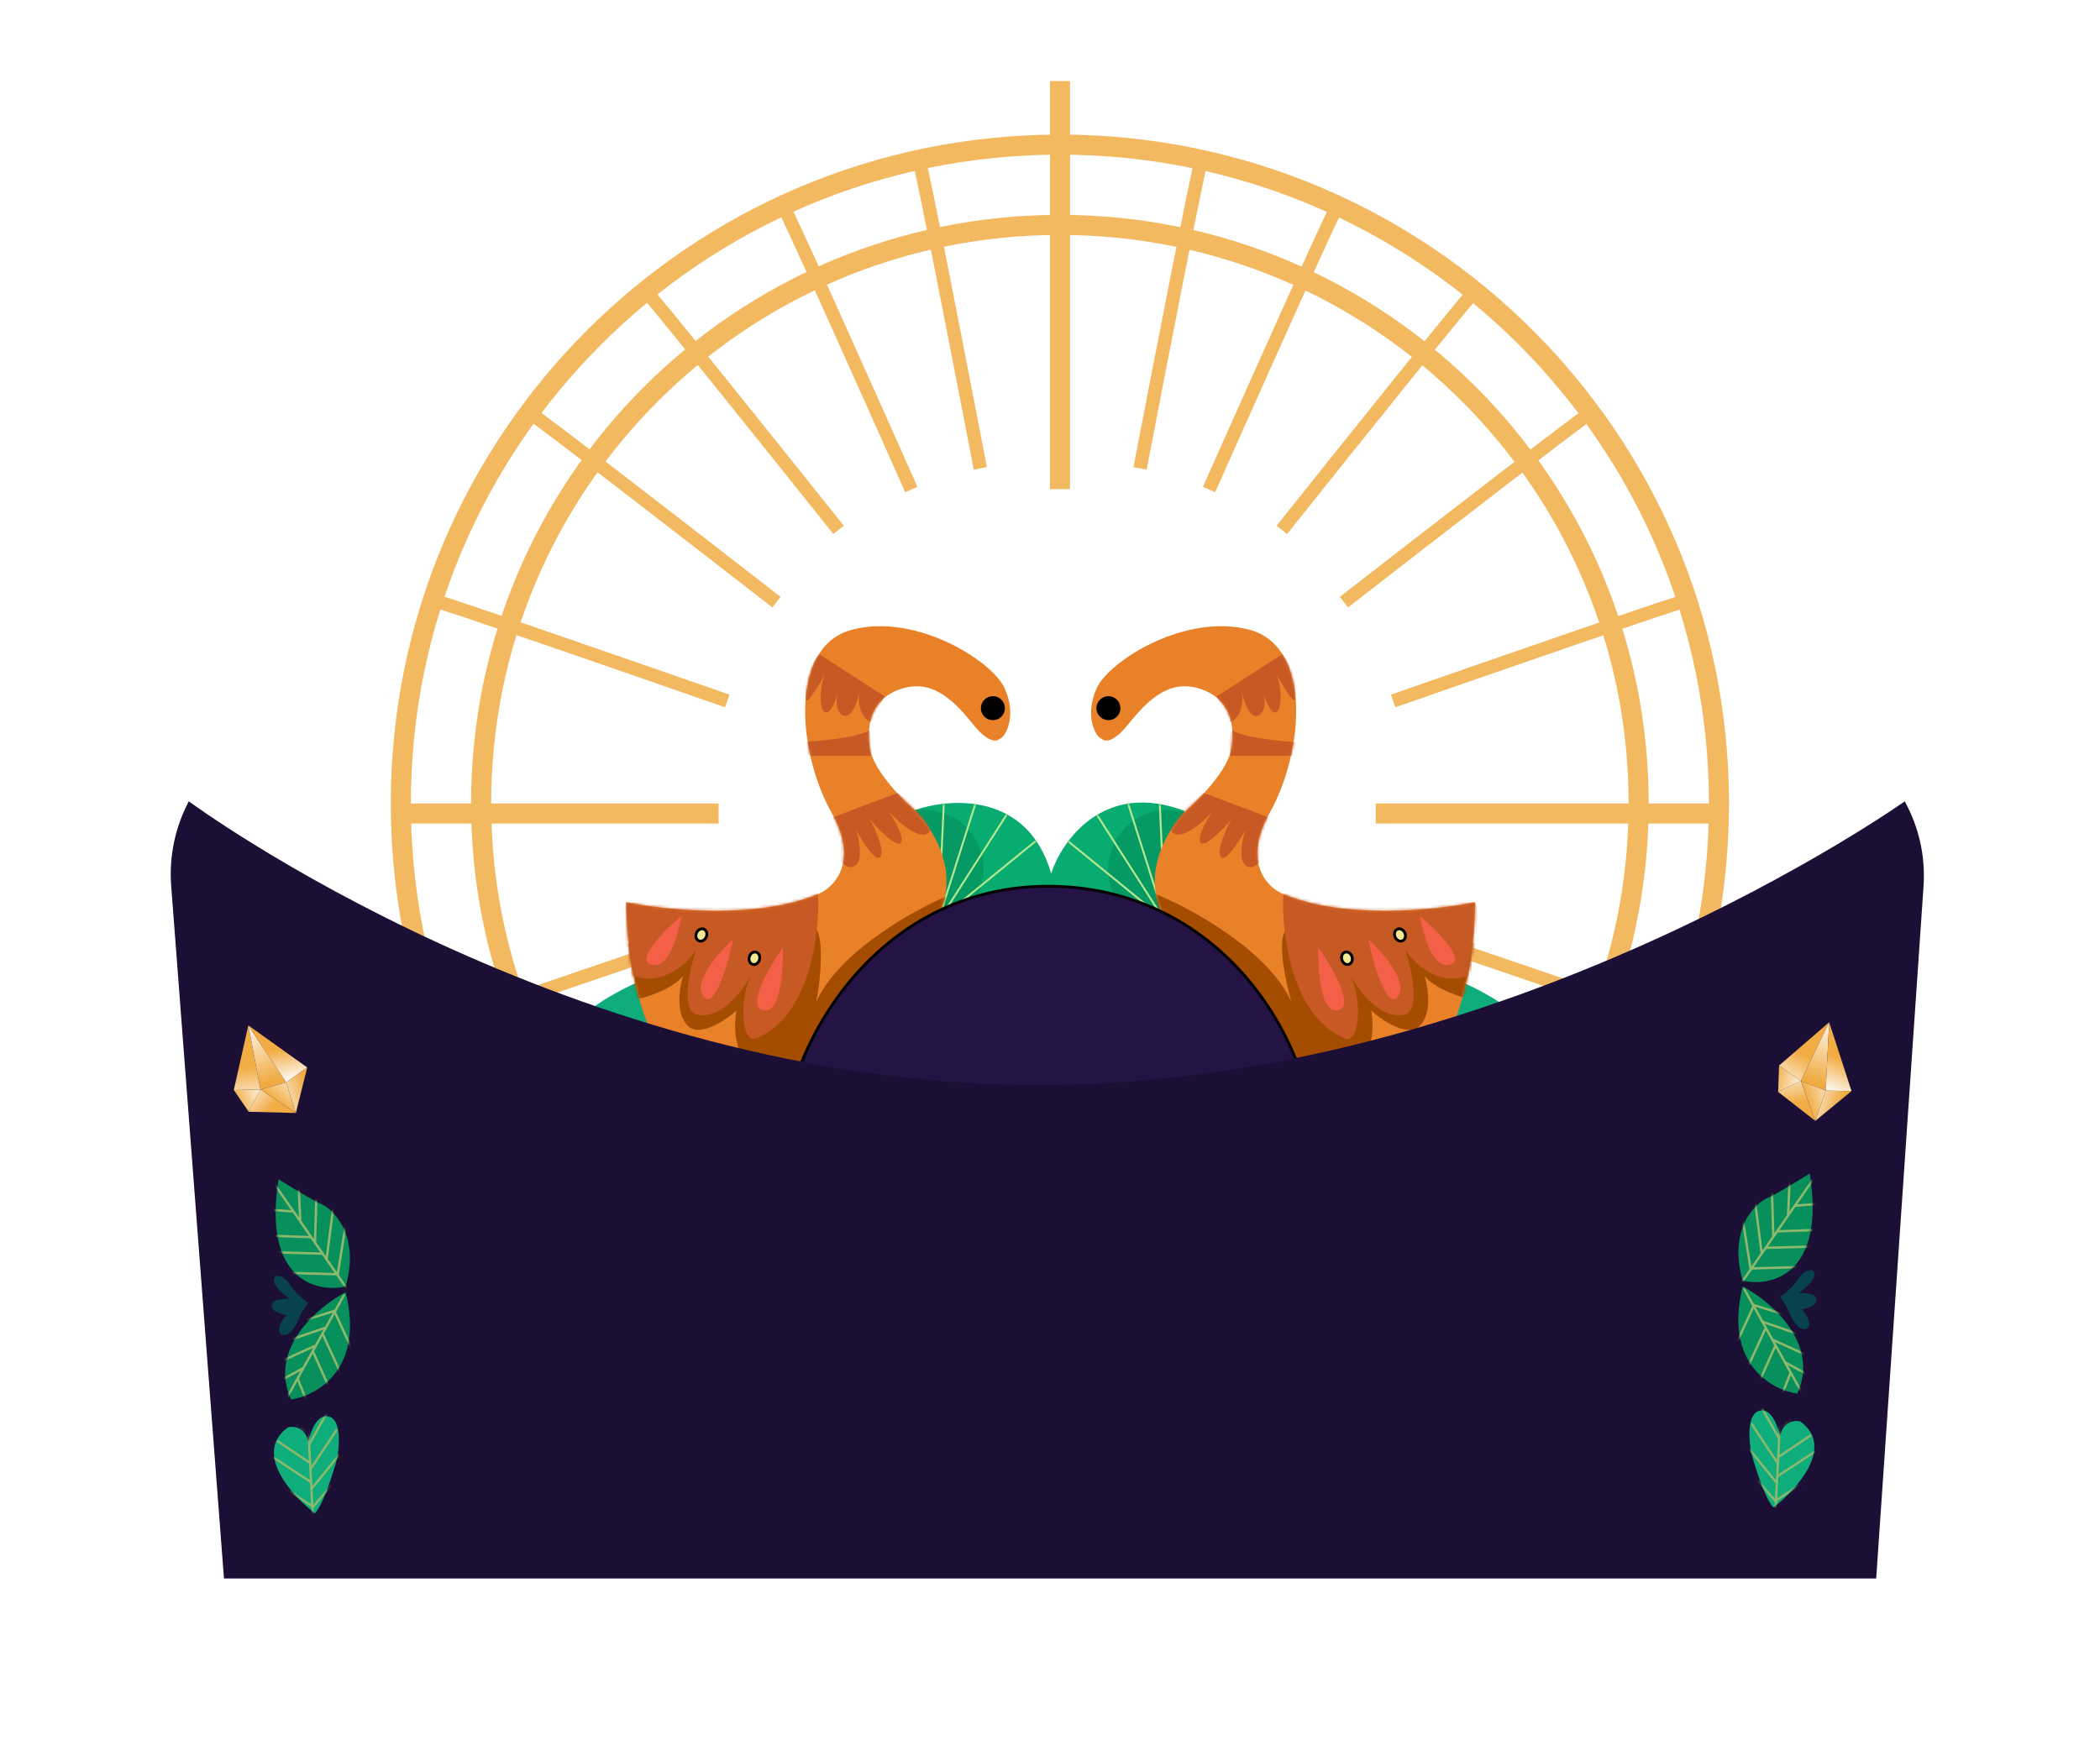 <svg width="751" height="630" viewBox="0 0 751 630" fill="none" xmlns="http://www.w3.org/2000/svg">
<path d="M280.929 364L191.795 430.605C161.4 390.915 143.34 341.281 143.34 287.429C143.34 157.257 248.865 51.732 379.036 51.732C509.208 51.732 614.733 157.257 614.733 287.429C614.733 341.46 596.552 391.246 565.974 431L477.143 364" stroke="#F3B961" stroke-width="7.179"/>
<path d="M215.723 414.607C188.357 379.517 172.053 335.376 172.053 287.428C172.053 173.115 264.722 80.446 379.035 80.446C493.348 80.446 586.017 173.115 586.017 287.428C586.017 335.214 569.824 379.217 542.626 414.25" stroke="#F3B961" stroke-width="7.179"/>
<path d="M257 291L143 291" stroke="#F3B961" stroke-width="7.179"/>
<path d="M615 291H492" stroke="#F3B961" stroke-width="7.179"/>
<path d="M379.062 29V174.964" stroke="#F3B961" stroke-width="7.179"/>
<path d="M158.295 366.991C159.252 366.034 229.283 342.265 264.179 330.5" stroke="#F3B961" stroke-width="4.786"/>
<path d="M599.994 366.991C599.037 366.034 529.006 342.265 494.11 330.5" stroke="#F3B961" stroke-width="4.786"/>
<path d="M154.107 214.533C155.45 214.365 225.318 238.609 260.084 250.751" stroke="#F3B961" stroke-width="4.786"/>
<path d="M604.182 214.533C602.839 214.365 532.971 238.609 498.204 250.751" stroke="#F3B961" stroke-width="4.786"/>
<path d="M188.803 147.25C190.13 147.52 248.606 192.795 277.678 215.399" stroke="#F3B961" stroke-width="4.786"/>
<path d="M569.485 147.25C568.158 147.52 509.682 192.795 480.61 215.399" stroke="#F3B961" stroke-width="4.786"/>
<path d="M229.482 102.462C230.709 103.036 276.935 160.763 299.895 189.554" stroke="#F3B961" stroke-width="4.786"/>
<path d="M528.805 102.462C527.579 103.036 481.352 160.763 458.392 189.554" stroke="#F3B961" stroke-width="4.786"/>
<path d="M279.733 73.07C280.775 73.934 310.95 141.453 325.908 175.104" stroke="#F3B961" stroke-width="4.786"/>
<path d="M478.556 73.07C477.514 73.934 447.339 141.453 432.381 175.104" stroke="#F3B961" stroke-width="4.786"/>
<path d="M328.712 57.714C329.531 58.791 343.636 131.389 350.586 167.553" stroke="#F3B961" stroke-width="4.786"/>
<path d="M429.577 57.714C428.758 58.792 414.653 131.389 407.703 167.553" stroke="#F3B961" stroke-width="4.786"/>
<path d="M435.903 48.167L435.801 48.588L427.728 46.622L427.831 46.201L428.343 46.326C428.791 46.435 429.171 46.443 429.483 46.35C429.706 46.292 429.902 46.147 430.071 45.915C430.199 45.753 430.358 45.285 430.546 44.511L433.02 34.354C433.212 33.565 433.29 33.061 433.255 32.844C433.219 32.626 433.09 32.413 432.867 32.206C432.654 31.994 432.331 31.834 431.898 31.729L431.386 31.604L431.488 31.183L439.561 33.149L439.458 33.57L438.946 33.446C438.498 33.337 438.118 33.328 437.806 33.421C437.583 33.48 437.383 33.624 437.206 33.854C437.078 34.016 436.92 34.484 436.731 35.258L434.258 45.414C434.066 46.204 433.987 46.708 434.023 46.925C434.066 47.145 434.194 47.361 434.408 47.574C434.63 47.781 434.958 47.937 435.391 48.042L435.903 48.167Z" fill="white"/>
<path d="M482.972 61.511L482.792 61.905L475.241 58.438L475.422 58.044L475.901 58.264C476.32 58.457 476.691 58.537 477.015 58.505C477.246 58.491 477.466 58.385 477.676 58.19C477.832 58.055 478.077 57.626 478.409 56.901L482.771 47.402C483.11 46.663 483.282 46.184 483.289 45.963C483.296 45.743 483.209 45.51 483.03 45.264C482.861 45.015 482.574 44.797 482.169 44.611L481.69 44.391L481.871 43.997L489.422 47.464L489.241 47.858L488.761 47.638C488.343 47.445 487.971 47.365 487.647 47.397C487.417 47.411 487.193 47.515 486.976 47.708C486.819 47.842 486.575 48.271 486.242 48.996L481.881 58.495C481.542 59.234 481.369 59.713 481.363 59.934C481.363 60.157 481.448 60.394 481.617 60.644C481.796 60.889 482.089 61.105 482.493 61.291L482.972 61.511ZM491.471 65.413L491.29 65.807L483.739 62.34L483.92 61.946L484.4 62.166C484.819 62.358 485.19 62.439 485.514 62.407C485.744 62.392 485.964 62.287 486.175 62.091C486.331 61.957 486.575 61.527 486.908 60.803L491.269 51.303C491.608 50.565 491.781 50.086 491.788 49.865C491.794 49.645 491.708 49.412 491.528 49.166C491.359 48.916 491.072 48.699 490.668 48.513L490.189 48.293L490.369 47.899L497.92 51.365L497.739 51.759L497.26 51.539C496.841 51.347 496.47 51.267 496.146 51.298C495.915 51.313 495.692 51.417 495.474 51.609C495.318 51.744 495.074 52.173 494.741 52.897L490.38 62.397C490.041 63.136 489.868 63.615 489.861 63.835C489.862 64.059 489.947 64.296 490.116 64.545C490.295 64.791 490.587 65.007 490.992 65.193L491.471 65.413Z" fill="white"/>
<path d="M577.743 138.506L577.387 138.753L572.647 131.929L573.003 131.682L573.304 132.115C573.567 132.494 573.846 132.752 574.141 132.889C574.347 132.993 574.59 133.015 574.87 132.953C575.073 132.917 575.502 132.671 576.157 132.217L584.742 126.253C585.409 125.79 585.802 125.465 585.919 125.278C586.037 125.092 586.081 124.847 586.052 124.544C586.033 124.244 585.897 123.91 585.643 123.545L585.342 123.111L585.698 122.864L590.438 129.688L590.082 129.935L589.781 129.502C589.518 129.124 589.239 128.866 588.944 128.728C588.738 128.624 588.492 128.599 588.207 128.655C588.004 128.691 587.576 128.936 586.921 129.391L578.336 135.354C577.669 135.818 577.276 136.143 577.158 136.329C577.045 136.522 576.998 136.769 577.016 137.07C577.046 137.373 577.188 137.707 577.442 138.073L577.743 138.506ZM600.506 144.183L600.15 144.43C599.743 144.009 599.195 143.761 598.507 143.688C597.999 143.641 596.966 143.764 595.409 144.056L582.316 146.487L582.096 146.169L589.362 134.487C590.239 133.079 590.722 132.206 590.811 131.869C590.904 131.537 590.804 131.098 590.509 130.551L590.866 130.304L595.211 136.56L594.855 136.807L594.708 136.596C594.316 136.031 593.978 135.695 593.694 135.588C593.495 135.507 593.303 135.531 593.117 135.661C593.001 135.741 592.881 135.862 592.756 136.025C592.638 136.183 592.338 136.649 591.856 137.421L587.292 144.715L594.868 143.276C595.781 143.098 596.381 142.962 596.668 142.868C596.954 142.774 597.181 142.669 597.347 142.553C597.54 142.419 597.674 142.25 597.751 142.044C597.827 141.839 597.834 141.61 597.773 141.358C597.691 141.006 597.491 140.603 597.175 140.147L597.531 139.9L600.506 144.183Z" fill="white"/>
<path d="M531.812 90.101L531.53 90.43L525.219 85.026L525.501 84.697L525.902 85.04C526.252 85.339 526.587 85.518 526.908 85.577C527.133 85.626 527.374 85.585 527.629 85.454C527.817 85.368 528.169 85.022 528.688 84.417L535.487 76.477C536.015 75.86 536.313 75.446 536.38 75.236C536.447 75.026 536.427 74.778 536.322 74.492C536.228 74.206 536.012 73.918 535.674 73.628L535.273 73.285L535.555 72.956L541.866 78.36L541.584 78.689L541.183 78.346C540.833 78.047 540.498 77.868 540.178 77.809C539.952 77.76 539.709 77.798 539.447 77.924C539.26 78.01 538.907 78.356 538.389 78.962L531.59 86.901C531.061 87.519 530.763 87.932 530.697 88.142C530.636 88.358 530.652 88.609 530.747 88.895C530.852 89.18 531.073 89.468 531.412 89.758L531.812 90.101ZM538.915 96.183L538.633 96.513L532.322 91.108L532.604 90.779L533.005 91.122C533.355 91.422 533.69 91.601 534.011 91.659C534.236 91.708 534.477 91.668 534.733 91.537C534.92 91.45 535.273 91.105 535.791 90.499L542.59 82.559C543.118 81.942 543.416 81.528 543.483 81.318C543.55 81.108 543.531 80.86 543.425 80.575C543.331 80.288 543.115 80 542.777 79.711L542.376 79.368L542.658 79.038L548.969 84.442L548.687 84.772L548.287 84.429C547.936 84.129 547.601 83.95 547.281 83.892C547.055 83.843 546.812 83.881 546.55 84.007C546.363 84.093 546.01 84.439 545.492 85.044L538.693 92.984C538.164 93.601 537.867 94.015 537.8 94.225C537.739 94.44 537.755 94.691 537.85 94.978C537.955 95.263 538.177 95.551 538.515 95.84L538.915 96.183ZM546.019 102.266L545.737 102.595L539.426 97.191L539.708 96.862L540.108 97.205C540.458 97.504 540.794 97.683 541.114 97.742C541.339 97.791 541.58 97.75 541.836 97.619C542.023 97.533 542.376 97.187 542.894 96.582L549.693 88.642C550.222 88.025 550.519 87.611 550.586 87.401C550.653 87.191 550.634 86.943 550.529 86.657C550.434 86.371 550.218 86.083 549.88 85.793L549.479 85.45L549.761 85.121L556.072 90.525L555.79 90.854L555.39 90.511C555.04 90.212 554.704 90.032 554.384 89.974C554.159 89.925 553.915 89.963 553.653 90.089C553.466 90.175 553.113 90.521 552.595 91.127L545.796 99.067C545.267 99.684 544.97 100.097 544.903 100.308C544.842 100.523 544.859 100.774 544.953 101.06C545.058 101.346 545.28 101.633 545.618 101.923L546.019 102.266Z" fill="white"/>
<path d="M159.293 137.846L159.649 138.093C159.396 138.621 159.356 139.221 159.527 139.892C159.661 140.384 160.136 141.309 160.954 142.666L167.803 154.086L167.583 154.404L154.099 151.673C152.473 151.343 151.486 151.196 151.139 151.23C150.796 151.258 150.42 151.506 150.01 151.973L149.654 151.725L153.999 145.469L154.355 145.716L154.208 145.928C153.816 146.493 153.619 146.927 153.617 147.23C153.611 147.445 153.701 147.616 153.887 147.746C154.003 147.826 154.159 147.896 154.355 147.956C154.544 148.012 155.085 148.13 155.976 148.312L164.405 150.042L160.412 143.445C159.927 142.652 159.59 142.137 159.401 141.902C159.213 141.666 159.035 141.49 158.868 141.375C158.676 141.241 158.47 141.174 158.251 141.174C158.032 141.174 157.815 141.247 157.6 141.393C157.299 141.593 156.991 141.921 156.675 142.376L156.318 142.129L159.293 137.846ZM177.149 139.232L177.505 139.48L172.766 146.304L172.41 146.056L172.711 145.623C172.974 145.245 173.118 144.893 173.144 144.569C173.17 144.339 173.105 144.104 172.949 143.863C172.844 143.685 172.464 143.369 171.81 142.915L163.224 136.952C162.557 136.488 162.115 136.234 161.899 136.189C161.683 136.143 161.439 136.188 161.165 136.321C160.89 136.444 160.625 136.688 160.371 137.054L160.07 137.487L159.714 137.239L164.454 130.415L164.81 130.662L164.509 131.096C164.246 131.474 164.102 131.826 164.076 132.15C164.05 132.38 164.113 132.618 164.264 132.866C164.369 133.043 164.749 133.359 165.403 133.814L173.989 139.777C174.656 140.24 175.098 140.495 175.314 140.54C175.534 140.579 175.782 140.537 176.057 140.414C176.331 140.281 176.594 140.031 176.848 139.665L177.149 139.232ZM182.484 131.551L182.84 131.799L178.1 138.623L177.744 138.376L178.045 137.942C178.308 137.564 178.452 137.212 178.478 136.888C178.504 136.658 178.439 136.423 178.283 136.182C178.178 136.004 177.799 135.688 177.144 135.234L168.558 129.271C167.891 128.807 167.449 128.553 167.234 128.508C167.018 128.463 166.773 128.507 166.5 128.64C166.224 128.763 165.96 129.007 165.706 129.373L165.405 129.806L165.049 129.558L169.788 122.734L170.144 122.982L169.843 123.415C169.58 123.793 169.436 124.145 169.41 124.469C169.384 124.699 169.447 124.937 169.598 125.185C169.703 125.363 170.083 125.679 170.738 126.133L179.323 132.096C179.991 132.559 180.432 132.814 180.648 132.859C180.868 132.898 181.116 132.856 181.392 132.733C181.665 132.6 181.929 132.35 182.183 131.984L182.484 131.551ZM187.818 123.87L188.174 124.118L183.435 130.942L183.079 130.695L183.379 130.262C183.642 129.883 183.787 129.531 183.812 129.207C183.838 128.978 183.773 128.742 183.618 128.501C183.513 128.323 183.133 128.007 182.478 127.553L173.893 121.59C173.225 121.127 172.784 120.872 172.568 120.827C172.352 120.782 172.107 120.826 171.834 120.959C171.559 121.082 171.294 121.326 171.04 121.692L170.739 122.125L170.383 121.878L175.122 115.053L175.479 115.301L175.178 115.734C174.915 116.112 174.771 116.464 174.745 116.789C174.719 117.018 174.781 117.256 174.933 117.504C175.038 117.682 175.417 117.998 176.072 118.452L184.658 124.415C185.325 124.878 185.767 125.133 185.982 125.178C186.203 125.217 186.451 125.175 186.726 125.052C186.999 124.919 187.263 124.669 187.517 124.304L187.818 123.87Z" fill="white"/>
<path d="M221.518 97.608L221.8 97.937L215.488 103.341L215.206 103.011L215.607 102.668C215.957 102.369 216.185 102.065 216.292 101.757C216.376 101.542 216.372 101.298 216.283 101.025C216.226 100.827 215.939 100.425 215.42 99.82L208.622 91.879C208.093 91.262 207.73 90.904 207.533 90.806C207.336 90.708 207.088 90.689 206.789 90.749C206.492 90.797 206.174 90.967 205.836 91.256L205.435 91.599L205.153 91.27L211.465 85.866L211.747 86.196L211.346 86.539C210.996 86.838 210.767 87.142 210.66 87.45C210.577 87.665 210.578 87.911 210.661 88.189C210.718 88.388 211.005 88.79 211.524 89.395L218.322 97.335C218.851 97.952 219.214 98.31 219.411 98.409C219.614 98.502 219.865 98.524 220.162 98.475C220.46 98.415 220.779 98.24 221.117 97.951L221.518 97.608ZM223.868 83.902L231.427 85.992C232.68 86.338 233.498 86.501 233.882 86.481C234.267 86.45 234.635 86.315 234.986 86.076L235.268 86.406L229.384 91.443L229.102 91.114C229.54 90.677 229.782 90.347 229.827 90.123C229.872 89.899 229.828 89.71 229.696 89.556C229.605 89.449 229.503 89.372 229.39 89.325C229.155 89.218 228.662 89.063 227.913 88.861L223.918 87.762L224.003 91.592C224.036 92.747 224.156 93.446 224.364 93.689C224.512 93.861 224.72 93.961 224.99 93.987C225.259 94.013 225.561 93.94 225.896 93.766C226.051 93.695 226.321 93.495 226.707 93.164L226.989 93.494L222.351 97.465L222.069 97.135C222.532 96.606 222.825 96.108 222.95 95.641C223.114 95.027 223.181 93.983 223.151 92.506L223.046 87.537L216.111 85.653C214.971 85.343 214.33 85.177 214.188 85.155C213.86 85.096 213.583 85.091 213.358 85.14C213.132 85.189 212.865 85.31 212.557 85.502L212.275 85.173L218.266 80.043L218.548 80.373L218.245 80.632C217.901 80.927 217.709 81.189 217.669 81.418C217.624 81.642 217.672 81.837 217.815 82.003C217.926 82.134 218.044 82.229 218.166 82.288L219.573 82.688L223.02 83.686L222.959 81.039C222.926 79.679 222.772 78.838 222.498 78.518C222.361 78.358 222.186 78.25 221.974 78.195C221.768 78.135 221.546 78.139 221.308 78.21C221.07 78.28 220.77 78.47 220.408 78.78L220.126 78.451L224.568 74.647L224.85 74.977C224.505 75.282 224.261 75.568 224.119 75.834C223.971 76.094 223.87 76.438 223.814 76.866C223.782 77.141 223.775 77.913 223.793 79.183L223.868 83.902Z" fill="white"/>
<path d="M273.968 54.853L280.665 58.935C281.775 59.612 282.517 59.993 282.892 60.079C283.27 60.155 283.661 60.126 284.064 59.992L284.245 60.386L277.205 63.618L277.025 63.224C277.566 62.924 277.889 62.673 277.993 62.47C278.098 62.267 278.108 62.073 278.023 61.889C277.965 61.761 277.888 61.659 277.792 61.582C277.595 61.415 277.164 61.131 276.499 60.732L272.958 58.579L271.99 62.286C271.705 63.406 271.629 64.111 271.763 64.402C271.857 64.608 272.03 64.76 272.282 64.86C272.534 64.959 272.845 64.971 273.214 64.896C273.383 64.87 273.698 64.751 274.16 64.539L274.341 64.933L268.792 67.481L268.611 67.087C269.201 66.704 269.619 66.306 269.867 65.891C270.193 65.346 270.544 64.36 270.92 62.932L272.181 58.123L266.028 54.411C265.017 53.8 264.446 53.465 264.315 53.405C264.016 53.258 263.751 53.178 263.521 53.163C263.291 53.149 263.001 53.191 262.652 53.292L262.471 52.898L269.638 49.607L269.819 50.001L269.457 50.167C269.045 50.356 268.789 50.556 268.687 50.766C268.583 50.969 268.576 51.169 268.667 51.368C268.739 51.524 268.826 51.648 268.928 51.739L270.171 52.509L273.212 54.414L273.879 51.851C274.22 50.534 274.302 49.684 274.126 49.3C274.038 49.108 273.9 48.957 273.712 48.846C273.53 48.731 273.315 48.675 273.067 48.678C272.819 48.68 272.478 48.78 272.045 48.979L271.864 48.585L277.178 46.145L277.359 46.539C276.944 46.739 276.631 46.947 276.421 47.164C276.208 47.373 276.016 47.676 275.845 48.073C275.739 48.328 275.52 49.069 275.189 50.295L273.968 54.853Z" fill="white"/>
<path d="M634.179 212.847L633.765 212.976C633.503 212.453 633.055 212.052 632.42 211.776C631.949 211.579 630.927 211.387 629.354 211.199L616.134 209.597L616.019 209.228L626.451 200.259C627.71 199.178 628.432 198.49 628.618 198.194C628.806 197.906 628.842 197.457 628.725 196.847L629.139 196.718L631.41 203.988L630.997 204.118L630.92 203.872C630.715 203.215 630.493 202.794 630.254 202.606C630.089 202.47 629.898 202.435 629.682 202.503C629.547 202.545 629.396 202.625 629.229 202.742C629.068 202.858 628.643 203.212 627.952 203.804L621.412 209.396L629.071 210.293C629.996 210.397 630.609 210.447 630.91 210.443C631.212 210.439 631.46 210.406 631.654 210.346C631.877 210.276 632.056 210.154 632.191 209.982C632.325 209.809 632.4 209.593 632.418 209.333C632.444 208.973 632.375 208.528 632.209 207.999L632.623 207.87L634.179 212.847Z" fill="white"/>
<path d="M641.949 294.358L641.516 294.355C641.425 293.777 641.12 293.259 640.599 292.803C640.21 292.472 639.295 291.979 637.854 291.321L625.747 285.776L625.749 285.389L638.414 280.016C639.942 279.369 640.839 278.933 641.106 278.708C641.373 278.491 641.543 278.074 641.617 277.457L642.051 277.46L642.005 285.077L641.571 285.074L641.573 284.816C641.577 284.129 641.494 283.66 641.324 283.409C641.207 283.228 641.036 283.137 640.81 283.136C640.669 283.135 640.501 283.165 640.305 283.227C640.117 283.288 639.604 283.496 638.766 283.85L630.836 287.189L637.86 290.372C638.709 290.752 639.278 290.986 639.567 291.074C639.855 291.162 640.101 291.206 640.304 291.207C640.538 291.209 640.746 291.147 640.926 291.023C641.107 290.9 641.244 290.717 641.34 290.475C641.474 290.14 641.544 289.695 641.547 289.14L641.981 289.143L641.949 294.358ZM626.438 303.312L626.004 303.309L626.054 295L626.488 295.003L626.485 295.53C626.482 295.991 626.562 296.363 626.724 296.645C626.832 296.849 627.019 297.006 627.284 297.117C627.471 297.204 627.963 297.25 628.76 297.255L639.213 297.318C640.025 297.323 640.533 297.283 640.737 297.198C640.94 297.113 641.117 296.939 641.267 296.674C641.425 296.417 641.505 296.066 641.508 295.621L641.511 295.093L641.945 295.096L641.895 303.405L641.461 303.402L641.464 302.875C641.467 302.414 641.387 302.042 641.225 301.76C641.117 301.556 640.93 301.395 640.665 301.276C640.478 301.189 639.986 301.143 639.19 301.138L628.737 301.075C627.924 301.07 627.416 301.11 627.212 301.195C627.009 301.288 626.828 301.462 626.67 301.719C626.52 301.984 626.444 302.339 626.441 302.784L626.438 303.312Z" fill="white"/>
<path d="M116.213 289.786L116.647 289.789C116.737 290.368 117.042 290.885 117.563 291.341C117.952 291.672 118.867 292.166 120.308 292.823L132.416 298.368L132.413 298.755L119.748 304.128C118.221 304.775 117.323 305.211 117.056 305.436C116.789 305.653 116.619 306.07 116.545 306.687L116.111 306.684L116.157 299.067L116.591 299.07L116.589 299.328C116.585 300.015 116.668 300.484 116.839 300.736C116.955 300.916 117.126 301.007 117.353 301.008C117.493 301.009 117.661 300.979 117.857 300.917C118.045 300.856 118.558 300.648 119.396 300.294L127.326 296.955L120.302 293.772C119.453 293.392 118.884 293.158 118.596 293.07C118.307 292.982 118.061 292.938 117.858 292.937C117.624 292.935 117.416 292.997 117.236 293.121C117.055 293.245 116.918 293.427 116.822 293.669C116.688 294.004 116.619 294.449 116.615 295.004L116.182 295.001L116.213 289.786ZM131.724 280.832L132.158 280.835L132.108 289.144L131.674 289.141L131.677 288.614C131.68 288.153 131.6 287.781 131.438 287.499C131.33 287.295 131.143 287.138 130.878 287.027C130.691 286.94 130.199 286.894 129.403 286.889L118.95 286.826C118.137 286.821 117.629 286.861 117.425 286.946C117.222 287.031 117.045 287.205 116.895 287.47C116.737 287.727 116.657 288.078 116.654 288.523L116.651 289.051L116.217 289.048L116.267 280.74L116.701 280.742L116.698 281.269C116.695 281.73 116.775 282.102 116.937 282.384C117.045 282.588 117.232 282.749 117.497 282.868C117.684 282.955 118.176 283.001 118.973 283.006L129.425 283.069C130.238 283.074 130.746 283.034 130.95 282.949C131.153 282.856 131.334 282.682 131.492 282.425C131.642 282.16 131.718 281.805 131.721 281.36L131.724 280.832Z" fill="white"/>
<path d="M129.16 205.778L129.574 205.908C129.491 206.488 129.631 207.072 129.996 207.66C130.271 208.09 131.002 208.83 132.188 209.88L142.144 218.724L142.029 219.093L128.346 220.527C126.696 220.699 125.71 220.854 125.389 220.991C125.07 221.12 124.785 221.469 124.534 222.037L124.12 221.908L126.392 214.637L126.806 214.767L126.729 215.013C126.524 215.669 126.466 216.142 126.556 216.432C126.614 216.638 126.751 216.775 126.967 216.843C127.102 216.885 127.271 216.905 127.476 216.904C127.674 216.9 128.225 216.851 129.13 216.758L137.691 215.884L131.905 210.786C131.204 210.174 130.728 209.784 130.478 209.616C130.227 209.447 130.005 209.333 129.811 209.272C129.588 209.203 129.372 209.2 129.163 209.266C128.954 209.332 128.769 209.466 128.607 209.67C128.38 209.951 128.184 210.356 128.018 210.885L127.605 210.756L129.16 205.778ZM146.611 201.753L147.025 201.882L144.547 209.812L144.134 209.683L144.291 209.18C144.428 208.74 144.461 208.361 144.388 208.044C144.344 207.817 144.212 207.612 143.991 207.429C143.837 207.291 143.38 207.103 142.62 206.865L132.642 203.748C131.867 203.506 131.369 203.395 131.15 203.417C130.93 203.438 130.71 203.554 130.489 203.763C130.263 203.962 130.084 204.275 129.951 204.7L129.794 205.203L129.38 205.074L131.858 197.143L132.271 197.272L132.114 197.776C131.977 198.216 131.944 198.594 132.017 198.912C132.061 199.138 132.192 199.347 132.411 199.538C132.564 199.676 133.021 199.864 133.782 200.102L143.759 203.219C144.535 203.461 145.032 203.571 145.252 203.55C145.474 203.521 145.697 203.407 145.923 203.207C146.144 202.998 146.321 202.681 146.454 202.256L146.611 201.753ZM149.4 192.827L149.814 192.956L147.336 200.886L146.922 200.757L147.08 200.254C147.217 199.814 147.249 199.435 147.177 199.118C147.133 198.891 147 198.686 146.78 198.503C146.626 198.365 146.169 198.177 145.409 197.939L135.431 194.822C134.656 194.58 134.158 194.469 133.939 194.491C133.719 194.512 133.499 194.628 133.278 194.837C133.052 195.036 132.872 195.349 132.74 195.774L132.582 196.277L132.169 196.148L134.646 188.217L135.06 188.346L134.903 188.85C134.765 189.29 134.733 189.668 134.806 189.986C134.85 190.212 134.981 190.421 135.199 190.612C135.353 190.75 135.81 190.938 136.57 191.175L146.548 194.293C147.323 194.535 147.821 194.645 148.04 194.624C148.262 194.595 148.486 194.481 148.712 194.281C148.933 194.072 149.11 193.755 149.243 193.33L149.4 192.827Z" fill="white"/>
<path d="M370.613 10.684L374.996 17.188C375.723 18.266 376.238 18.922 376.543 19.156C376.855 19.383 377.223 19.52 377.645 19.566V20H369.898V19.566C370.516 19.52 370.914 19.426 371.094 19.285C371.273 19.145 371.363 18.973 371.363 18.77C371.363 18.629 371.336 18.504 371.281 18.395C371.172 18.16 370.898 17.723 370.461 17.082L368.141 13.648L365.715 16.613C364.988 17.512 364.625 18.121 364.625 18.441C364.625 18.668 364.719 18.879 364.906 19.074C365.094 19.27 365.371 19.41 365.738 19.496C365.902 19.543 366.238 19.566 366.746 19.566V20H360.641V19.566C361.336 19.465 361.883 19.277 362.281 19.004C362.805 18.645 363.535 17.895 364.473 16.754L367.625 12.91L363.582 6.969C362.918 5.992 362.539 5.449 362.445 5.34C362.234 5.082 362.027 4.898 361.824 4.789C361.621 4.68 361.34 4.598 360.98 4.543V4.109H368.867V4.543H368.469C368.016 4.543 367.699 4.617 367.52 4.766C367.34 4.906 367.25 5.086 367.25 5.305C367.25 5.477 367.277 5.625 367.332 5.75L368.141 6.969L370.109 9.969L371.785 7.918C372.645 6.863 373.074 6.125 373.074 5.703C373.074 5.492 373.012 5.297 372.887 5.117C372.77 4.938 372.598 4.797 372.371 4.695C372.145 4.594 371.793 4.543 371.316 4.543V4.109H377.164V4.543C376.703 4.551 376.332 4.609 376.051 4.719C375.77 4.82 375.469 5.016 375.148 5.305C374.945 5.492 374.438 6.074 373.625 7.051L370.613 10.684ZM386.609 19.566V20H378.301V19.566H378.828C379.289 19.566 379.66 19.484 379.941 19.32C380.145 19.211 380.301 19.023 380.41 18.758C380.496 18.57 380.539 18.078 380.539 17.281V6.828C380.539 6.016 380.496 5.508 380.41 5.305C380.324 5.102 380.148 4.926 379.883 4.777C379.625 4.621 379.273 4.543 378.828 4.543H378.301V4.109H386.609V4.543H386.082C385.621 4.543 385.25 4.625 384.969 4.789C384.766 4.898 384.605 5.086 384.488 5.352C384.402 5.539 384.359 6.031 384.359 6.828V17.281C384.359 18.094 384.402 18.602 384.488 18.805C384.582 19.008 384.758 19.188 385.016 19.344C385.281 19.492 385.637 19.566 386.082 19.566H386.609ZM395.961 19.566V20H387.652V19.566H388.18C388.641 19.566 389.012 19.484 389.293 19.32C389.496 19.211 389.652 19.023 389.762 18.758C389.848 18.57 389.891 18.078 389.891 17.281V6.828C389.891 6.016 389.848 5.508 389.762 5.305C389.676 5.102 389.5 4.926 389.234 4.777C388.977 4.621 388.625 4.543 388.18 4.543H387.652V4.109H395.961V4.543H395.434C394.973 4.543 394.602 4.625 394.32 4.789C394.117 4.898 393.957 5.086 393.84 5.352C393.754 5.539 393.711 6.031 393.711 6.828V17.281C393.711 18.094 393.754 18.602 393.84 18.805C393.934 19.008 394.109 19.188 394.367 19.344C394.633 19.492 394.988 19.566 395.434 19.566H395.961Z" fill="white"/>
<path d="M320.525 41.335L326.323 46.617C327.284 47.492 327.94 48.008 328.292 48.164C328.649 48.31 329.038 48.356 329.459 48.301L329.562 48.723L322.036 50.556L321.933 50.135C322.522 49.943 322.886 49.758 323.028 49.579C323.169 49.399 323.216 49.211 323.168 49.014C323.134 48.877 323.078 48.762 322.999 48.669C322.837 48.467 322.468 48.107 321.892 47.588L318.825 44.801L317.169 48.256C316.676 49.3 316.467 49.979 316.543 50.29C316.597 50.51 316.738 50.693 316.966 50.838C317.195 50.983 317.497 51.054 317.874 51.051C318.045 51.058 318.377 51.001 318.87 50.881L318.973 51.302L313.041 52.747L312.938 52.326C313.59 52.063 314.077 51.751 314.399 51.391C314.823 50.918 315.355 50.016 315.996 48.686L318.149 44.206L312.815 39.39C311.938 38.598 311.442 38.16 311.325 38.076C311.059 37.876 310.814 37.746 310.591 37.688C310.368 37.63 310.075 37.617 309.713 37.649L309.61 37.227L317.273 35.361L317.375 35.782L316.988 35.877C316.548 35.984 316.258 36.131 316.119 36.318C315.977 36.497 315.933 36.693 315.984 36.905C316.025 37.072 316.087 37.21 316.17 37.318L317.244 38.311L319.866 40.76L321.009 38.371C321.595 37.143 321.837 36.324 321.738 35.914C321.688 35.709 321.581 35.534 321.417 35.389C321.26 35.242 321.06 35.146 320.816 35.101C320.572 35.056 320.218 35.09 319.755 35.203L319.652 34.781L325.334 33.397L325.437 33.819C324.991 33.935 324.644 34.08 324.397 34.253C324.147 34.418 323.901 34.679 323.659 35.036C323.506 35.266 323.15 35.952 322.592 37.093L320.525 41.335ZM338.169 46.18L338.272 46.601L330.199 48.568L330.097 48.146L330.609 48.021C331.057 47.912 331.398 47.745 331.632 47.519C331.804 47.364 331.911 47.145 331.955 46.861C331.994 46.659 331.919 46.17 331.73 45.396L329.257 35.24C329.064 34.451 328.902 33.967 328.771 33.79C328.639 33.613 328.427 33.484 328.134 33.403C327.846 33.312 327.486 33.319 327.053 33.425L326.541 33.55L326.438 33.128L334.511 31.162L334.614 31.583L334.101 31.708C333.653 31.817 333.312 31.985 333.078 32.211C332.906 32.365 332.795 32.585 332.744 32.871C332.705 33.073 332.78 33.562 332.968 34.336L335.442 44.492C335.635 45.282 335.796 45.765 335.928 45.942C336.067 46.117 336.281 46.25 336.568 46.341C336.861 46.422 337.224 46.41 337.657 46.305L338.169 46.18Z" fill="white"/>
<g filter="url(#filter0_f_47_796)">
<ellipse cx="375.5" cy="379" rx="175.5" ry="51" fill="#0FAD7B"/>
</g>
<path d="M376.685 271.903C370.013 272.812 361.773 266.974 358.488 263.942L360.763 257.118C363.189 263.183 372.388 269.502 376.685 271.903Z" fill="white"/>
<path d="M374.79 271.903C381.462 272.812 389.701 266.974 392.987 263.942L390.712 257.118C388.286 263.183 379.086 269.502 374.79 271.903Z" fill="white"/>
<path d="M375.925 312.467C367.433 283.049 339.279 285.298 326.263 290.1L334.603 330.284H417.626L423.692 290.1C394.88 279.182 379.842 300.462 375.925 312.467Z" fill="#08AC70"/>
<circle cx="330.465" cy="311.003" r="21.317" fill="#059A64"/>
<circle cx="417.615" cy="311.003" r="21.317" fill="#059A64"/>
<mask id="mask0_47_796" style="mask-type:alpha" maskUnits="userSpaceOnUse" x="326" y="287" width="98" height="44">
<path d="M375.926 312.466C367.434 283.048 339.28 285.298 326.264 290.099L334.604 330.284H417.627L423.693 290.099C394.881 279.181 379.844 300.461 375.926 312.466Z" fill="#08AC70"/>
</mask>
<g mask="url(#mask0_47_796)">
<path d="M416.537 328.716L402.964 285.975" stroke="#B5E88E" stroke-width="0.69"/>
<path d="M335.73 328.716L349.302 285.975" stroke="#B5E88E" stroke-width="0.69"/>
<path d="M416.658 329.21L414.61 284.412" stroke="#B5E88E" stroke-width="0.69"/>
<path d="M335.61 329.21L337.658 284.412" stroke="#B5E88E" stroke-width="0.69"/>
<path d="M416.21 328.852L392.038 291.08" stroke="#B5E88E" stroke-width="0.69"/>
<path d="M336.057 328.852L360.229 291.08" stroke="#B5E88E" stroke-width="0.69"/>
<path d="M415.058 327.886L380.144 299.447" stroke="#B5E88E" stroke-width="0.69"/>
<path d="M337.211 327.886L372.125 299.447" stroke="#B5E88E" stroke-width="0.69"/>
</g>
<path d="M297.453 290.857C307.158 308.144 298.464 317.267 292.904 319.668C271.068 329.07 237.808 325.608 223.908 322.701C224.514 385.48 262.07 411.789 280.772 417.097C283.173 407.998 289.113 386.996 293.662 375.775C298.211 364.554 324.116 337.486 336.5 325.355C342.869 309.888 332.583 294.901 326.643 289.341C321.968 285.297 312.313 275.314 311.1 267.732C309.584 258.254 312.238 249.156 323.231 246.123C334.225 243.09 341.807 251.431 348.252 259.392C353.408 265.761 356.466 265.331 357.35 264.32C359.625 263.941 363.795 255.98 359.246 246.123C354.697 236.267 327.402 219.207 304.656 225.273C281.91 231.338 285.322 269.248 297.453 290.857Z" fill="#E88128"/>
<path d="M454.019 290.857C444.314 308.144 453.008 317.267 458.568 319.668C480.404 329.07 513.664 325.608 527.565 322.701C526.958 385.48 489.402 411.789 470.7 417.097C468.299 407.998 462.36 386.996 457.811 375.775C453.261 364.554 427.356 337.486 414.972 325.355C408.604 309.888 418.89 294.901 424.829 289.341C429.505 285.297 439.159 275.314 440.372 267.732C441.888 258.254 439.235 249.156 428.241 246.123C417.247 243.09 409.665 251.431 403.22 259.392C398.065 265.761 395.007 265.331 394.122 264.32C391.847 263.941 387.677 255.98 392.227 246.123C396.776 236.267 424.07 219.207 446.816 225.273C469.562 231.338 466.15 269.248 454.019 290.857Z" fill="#E88128"/>
<mask id="mask1_47_796" style="mask-type:alpha" maskUnits="userSpaceOnUse" x="390" y="224" width="138" height="194">
<path d="M454.02 290.856C444.315 308.143 453.009 317.267 458.569 319.668C480.405 329.07 513.665 325.607 527.566 322.701C526.959 385.48 489.403 411.789 470.701 417.096C468.3 407.998 462.361 386.996 457.812 375.775C453.262 364.553 427.357 337.486 414.974 325.354C408.605 309.887 418.891 294.9 424.83 289.34C429.506 285.296 439.16 275.313 440.373 267.731C441.89 258.254 439.236 249.156 428.242 246.123C417.248 243.09 409.666 251.43 403.221 259.391C398.066 265.76 395.008 265.331 394.123 264.32C391.848 263.94 387.678 255.979 392.228 246.123C396.777 236.266 424.071 219.207 446.817 225.272C469.563 231.338 466.151 269.248 454.02 290.856Z" fill="#E88128"/>
</mask>
<g mask="url(#mask1_47_796)">
<path d="M461.817 358.339C453.29 339.781 425.87 324.9 413.226 319.78V330.125L468.401 425.427L486.583 414.141C486.834 406.367 482.09 390.211 479.687 383.105C491.223 381.851 491.599 368.162 490.345 361.474C494.421 365.132 503.637 371.318 507.901 366.804C512.164 362.289 510.722 353.219 509.468 349.248C514.735 355.016 525.665 357.713 530.472 358.339L536.742 338.589C514.066 335.664 462.382 328.934 459.623 332.947C456.864 336.959 459.623 350.502 461.817 358.339Z" fill="#A44C00"/>
</g>
<mask id="mask2_47_796" style="mask-type:alpha" maskUnits="userSpaceOnUse" x="223" y="224" width="139" height="194">
<path d="M297.453 290.857C307.158 308.144 298.464 317.268 292.904 319.669C271.068 329.07 237.808 325.608 223.907 322.701C224.514 385.48 262.07 411.79 280.772 417.097C283.173 407.999 289.112 386.997 293.661 375.775C298.211 364.554 324.116 337.486 336.5 325.355C342.868 309.888 332.582 294.901 326.643 289.341C321.967 285.297 312.313 275.314 311.1 267.732C309.584 258.255 312.237 249.156 323.231 246.123C334.225 243.091 341.807 251.431 348.252 259.392C353.407 265.761 356.465 265.331 357.35 264.32C359.625 263.941 363.795 255.98 359.245 246.123C354.696 236.267 327.402 219.207 304.656 225.273C281.91 231.339 285.322 269.248 297.453 290.857Z" fill="#E88128"/>
</mask>
<g mask="url(#mask2_47_796)">
<path d="M291.904 358.34C300.431 339.781 327.851 324.901 340.495 319.781V330.126L285.321 425.428L267.138 414.142C266.887 406.367 271.631 390.212 274.035 383.106C262.498 381.852 262.122 368.163 263.376 361.475C259.301 365.132 250.084 371.319 245.821 366.804C241.557 362.29 242.999 353.22 244.253 349.249C238.986 355.017 228.056 357.713 223.249 358.34L216.979 338.59C239.655 335.664 289.145 328.308 291.904 332.32C294.663 336.333 293.471 350.816 291.904 358.34Z" fill="#A44C00"/>
</g>
<path d="M374.796 317.016C313.708 317.016 279.181 374.2 279.181 416.095L311.052 435.059L375.175 442.413L435.883 435.059L470.411 416.095V413.386C470.411 371.491 435.883 317.016 374.796 317.016Z" fill="#241344"/>
<path d="M374.796 317.016C313.708 317.016 279.181 374.2 279.181 416.095L311.052 435.059L375.175 442.413L435.883 435.059L470.411 416.095V413.386C470.411 371.491 435.883 317.016 374.796 317.016Z" stroke="black"/>
<circle cx="355.076" cy="253.327" r="3.791" fill="black"/>
<circle cx="355.076" cy="253.327" r="3.791" stroke="black"/>
<circle cx="3.791" cy="3.791" r="3.791" transform="matrix(-1 0 0 1 400.189 249.536)" fill="black"/>
<circle cx="3.791" cy="3.791" r="3.791" transform="matrix(-1 0 0 1 400.189 249.536)" stroke="black"/>
<mask id="mask3_47_796" style="mask-type:alpha" maskUnits="userSpaceOnUse" x="223" y="224" width="139" height="194">
<path d="M297.453 290.857C307.158 308.144 298.464 317.268 292.904 319.669C271.068 329.07 237.808 325.608 223.907 322.701C224.514 385.48 262.07 411.79 280.772 417.097C283.173 407.999 289.112 386.997 293.661 375.775C298.211 364.554 324.116 337.486 336.5 325.355C342.868 309.888 332.582 294.901 326.643 289.341C321.967 285.297 312.313 275.314 311.1 267.732C309.584 258.255 312.237 249.156 323.231 246.123C334.225 243.091 341.807 251.431 348.252 259.392C353.407 265.761 356.465 265.331 357.35 264.32C359.625 263.941 363.795 255.98 359.245 246.123C354.696 236.267 327.402 219.207 304.656 225.273C281.91 231.339 285.322 269.248 297.453 290.857Z" fill="#E88128"/>
</mask>
<g mask="url(#mask3_47_796)">
<path d="M320.956 283.655L297.831 292.374L300.106 307.159C301.117 308.802 303.745 311.556 306.171 309.433C308.597 307.311 307.182 300.209 306.171 296.923C308.446 301.093 313.374 308.827 314.89 306.401C316.407 303.974 312.995 296.544 311.1 293.132C314.132 296.671 320.577 303.292 322.093 301.472C323.61 299.653 319.945 293.385 317.923 290.479C327.931 300.79 331.95 299.071 332.708 296.923L330.054 289.72L320.956 283.655Z" fill="#C75924"/>
<path d="M310.72 261.288C307.081 263.714 294.838 264.911 288.899 265.29L286.079 268.491L289.87 270.386H311.478L312.236 264.7L310.72 261.288Z" fill="#C75924"/>
<path d="M316.408 249.157L292.904 233.993C287.445 240.665 287.597 247.893 288.355 250.673C289.568 250.673 293.409 244.102 295.179 240.817C292.904 245.745 292.904 254.085 295.179 254.843C296.998 255.45 298.97 250.294 299.728 247.64C298.211 253.403 300.36 255.602 301.623 255.981C305.414 257.118 307.251 248.138 307.31 247.64C306.4 254.616 309.711 257.623 311.48 258.255L316.408 249.157Z" fill="#C75924"/>
<path d="M292.522 319.291C278.875 323.234 241.091 323.208 223.905 322.703C221.757 330.537 217.462 345.07 224.663 348.481C236.796 353.789 246.272 344.185 248.926 339.762C246.651 346.712 243.467 361.068 248.926 362.887C257.721 365.01 265.48 354.673 268.26 349.24C264.09 359.854 265.606 372.744 270.155 371.606C289.868 363.721 293.28 333.444 292.522 319.291Z" fill="#C75924"/>
</g>
<path d="M262.195 335.969C257.014 340.645 247.638 351.285 251.581 356.441C255.523 361.597 260.3 344.941 262.195 335.969Z" fill="#F35F47"/>
<mask id="mask4_47_796" style="mask-type:alpha" maskUnits="userSpaceOnUse" x="390" y="224" width="138" height="194">
<path d="M454.02 290.856C444.315 308.143 453.009 317.267 458.569 319.668C480.405 329.07 513.665 325.607 527.566 322.701C526.959 385.48 489.403 411.789 470.701 417.096C468.3 407.998 462.361 386.996 457.812 375.775C453.262 364.553 427.357 337.486 414.974 325.354C408.605 309.887 418.891 294.9 424.83 289.34C429.506 285.296 439.16 275.313 440.373 267.731C441.89 258.254 439.236 249.156 428.242 246.123C417.248 243.09 409.666 251.43 403.221 259.391C398.066 265.76 395.008 265.331 394.123 264.32C391.848 263.94 387.678 255.979 392.228 246.123C396.777 236.266 424.071 219.207 446.817 225.272C469.563 231.338 466.151 269.248 454.02 290.856Z" fill="#E88128"/>
</mask>
<g mask="url(#mask4_47_796)">
<path d="M458.95 319.29C472.597 323.233 510.381 323.208 527.567 322.702C529.715 330.537 534.01 345.069 526.808 348.481C514.676 353.788 505.2 344.185 502.546 339.762C504.821 346.712 508.005 361.067 502.546 362.887C493.751 365.01 485.992 354.673 483.212 349.239C487.382 359.854 485.866 372.743 481.317 371.606C461.603 363.721 458.192 333.443 458.95 319.29Z" fill="#C75924"/>
<path d="M440.751 261.287C444.39 263.713 457.179 265.078 463.118 265.457L465.392 268.49L461.601 270.386H439.993L439.235 264.699L440.751 261.287Z" fill="#C75924"/>
<path d="M435.065 249.156L458.569 233.992C464.028 240.665 463.876 247.893 463.118 250.673C461.905 250.673 458.064 244.102 456.294 240.816C458.569 245.744 458.569 254.085 456.294 254.843C454.475 255.449 452.503 250.294 451.745 247.64C453.262 253.402 451.113 255.601 449.85 255.98C446.059 257.117 444.222 248.137 444.163 247.64C445.073 254.615 441.762 257.623 439.993 258.255L435.065 249.156Z" fill="#C75924"/>
<path d="M430.516 283.654L453.641 292.374L451.366 307.158C450.355 308.801 447.727 311.556 445.301 309.433C442.874 307.31 444.29 300.208 445.301 296.923C443.026 301.093 438.098 308.826 436.581 306.4C435.065 303.974 438.477 296.544 440.372 293.132C437.34 296.67 430.895 303.292 429.379 301.472C427.862 299.652 431.527 293.384 433.549 290.478C423.54 300.79 419.522 299.071 418.764 296.923L421.417 289.72L430.516 283.654Z" fill="#C75924"/>
</g>
<path d="M489.276 335.969C494.457 340.645 503.833 351.285 499.891 356.441C495.948 361.597 491.171 344.941 489.276 335.969Z" fill="#F35F47"/>
<path d="M280.061 338.777C275.992 344.447 266.651 359.806 272.809 361.369C279.1 362.966 280.116 347.947 280.061 338.777Z" fill="#F35F47"/>
<path d="M471.413 338.777C475.482 344.447 484.822 359.806 478.664 361.369C472.373 362.966 471.358 347.947 471.413 338.777Z" fill="#F35F47"/>
<path d="M243.734 327.607C238.707 331.79 226.807 343.264 232.858 345.038C239.04 346.849 242.383 334.937 243.734 327.607Z" fill="#F35F47"/>
<path d="M507.741 327.607C512.768 331.79 524.668 343.264 518.617 345.038C512.436 346.849 509.093 334.937 507.741 327.607Z" fill="#F35F47"/>
<path d="M252.552 335.23C252.038 336.376 250.847 336.957 249.892 336.529C248.936 336.1 248.579 334.823 249.094 333.677C249.608 332.531 250.799 331.95 251.754 332.378C252.709 332.807 253.067 334.084 252.552 335.23Z" fill="#F5E994"/>
<path d="M252.552 335.23C252.038 336.376 250.847 336.957 249.892 336.529C248.936 336.1 248.579 334.823 249.094 333.677C249.608 332.531 250.799 331.95 251.754 332.378C252.709 332.807 253.067 334.084 252.552 335.23Z" stroke="black"/>
<path d="M498.922 335.23C499.437 336.376 500.628 336.957 501.583 336.529C502.538 336.1 502.895 334.823 502.381 333.677C501.866 332.531 500.675 331.95 499.72 332.378C498.765 332.807 498.408 334.084 498.922 335.23Z" fill="#F5E994"/>
<path d="M498.922 335.23C499.437 336.376 500.628 336.957 501.583 336.529C502.538 336.1 502.895 334.823 502.381 333.677C501.866 332.531 500.675 331.95 499.72 332.378C498.765 332.807 498.408 334.084 498.922 335.23Z" stroke="black"/>
<path d="M271.599 343.322C271.249 344.528 270.15 345.27 269.145 344.978C268.14 344.686 267.609 343.472 267.959 342.265C268.309 341.059 269.408 340.317 270.413 340.609C271.418 340.901 271.95 342.115 271.599 343.322Z" fill="#F5E994"/>
<path d="M271.599 343.322C271.249 344.528 270.15 345.27 269.145 344.978C268.14 344.686 267.609 343.472 267.959 342.265C268.309 341.059 269.408 340.317 270.413 340.609C271.418 340.901 271.95 342.115 271.599 343.322Z" stroke="black"/>
<path d="M479.874 343.322C480.224 344.528 481.323 345.27 482.328 344.978C483.334 344.686 483.865 343.472 483.515 342.265C483.164 341.059 482.066 340.317 481.06 340.609C480.055 340.901 479.524 342.115 479.874 343.322Z" fill="#F5E994"/>
<path d="M479.874 343.322C480.224 344.528 481.323 345.27 482.328 344.978C483.334 344.686 483.865 343.472 483.515 342.265C483.164 341.059 482.066 340.317 481.06 340.609C480.055 340.901 479.524 342.115 479.874 343.322Z" stroke="black"/>
<path d="M371.457 388.115C204.514 388.115 67.531 286.646 67.531 286.646C62.611 295.927 60.423 306.412 61.221 316.886L80.097 564.659H371.457H670.963L687.894 317.034C688.616 306.47 686.284 295.921 681.175 286.646C681.175 286.646 538.4 388.115 371.457 388.115Z" fill="#1C0F35"/>
<path d="M106.811 471.85C107.633 469.659 109.436 467.057 110.235 466.03C108.865 465.117 105.647 462.537 103.73 459.524C101.812 456.511 99.507 456.214 98.594 456.443C95.512 459.524 104.072 464.66 103.387 464.66C102.702 464.66 97.224 464.318 97.224 467.057C97.224 469.248 100.876 470.252 102.702 470.481C101.675 470.481 98.251 475.959 100.648 477.329C103.045 478.698 105.784 474.589 106.811 471.85Z" fill="#084150"/>
<path d="M99.622 421.861C93.87 458.018 113.204 462.492 123.589 460.209C129.068 441.378 118.453 432.133 115.029 430.764C112.29 429.668 103.616 424.372 99.622 421.861Z" fill="#08905C"/>
<path d="M123.588 462.263C113.658 467.513 95.854 482.533 104.071 500.611C113.43 499.241 130.435 489.654 123.588 462.263Z" fill="#08905C"/>
<mask id="mask5_47_796" style="mask-type:alpha" maskUnits="userSpaceOnUse" x="98" y="421" width="28" height="40">
<path d="M99.623 421.861C93.87 458.017 113.204 462.491 123.59 460.209C129.069 441.377 118.454 432.133 115.03 430.763C112.291 429.667 103.617 424.372 99.623 421.861Z" fill="#08905C"/>
</mask>
<g mask="url(#mask5_47_796)">
<path d="M124.619 461.785L96.958 421.86" stroke="#8EB96D" stroke-width="0.839"/>
<path d="M107.366 436.897L106.753 422.267" stroke="#8EB96D" stroke-width="0.839"/>
<path d="M112.649 444.213L113.185 426.71" stroke="#8EB96D" stroke-width="0.839"/>
<path d="M116.783 450.574L119.158 432.072" stroke="#8EB96D" stroke-width="0.839"/>
<path d="M120.692 456.473L123.603 438.2" stroke="#8EB96D" stroke-width="0.839"/>
<path d="M120.693 455.824L103.842 455.358" stroke="#8EB96D" stroke-width="0.839"/>
<path d="M115.483 448.457L98.632 447.991" stroke="#8EB96D" stroke-width="0.839"/>
<path d="M111.424 442.566L96.411 442.03" stroke="#8EB96D" stroke-width="0.839"/>
<path d="M104.79 433.372L95.874 432.686" stroke="#8EB96D" stroke-width="0.839"/>
</g>
<mask id="mask6_47_796" style="mask-type:alpha" maskUnits="userSpaceOnUse" x="101" y="462" width="25" height="39">
<path d="M123.589 462.262C113.66 467.512 95.855 482.531 104.073 500.61C113.431 499.24 130.436 489.653 123.589 462.262Z" fill="#08905C"/>
</mask>
<g mask="url(#mask6_47_796)">
<path d="M123.221 462.894L99.615 505.343" stroke="#8EB96D" stroke-width="0.839"/>
<path d="M108.509 489.364L95.654 496.375" stroke="#8EB96D" stroke-width="0.839"/>
<path d="M112.741 481.395L96.801 488.643" stroke="#8EB96D" stroke-width="0.839"/>
<path d="M116.622 474.875L98.972 480.915" stroke="#8EB96D" stroke-width="0.839"/>
<path d="M120.189 468.764L102.509 474.221" stroke="#8EB96D" stroke-width="0.839"/>
<path d="M119.605 469.05L126.628 484.374" stroke="#8EB96D" stroke-width="0.839"/>
<path d="M115.296 476.976L122.319 492.301" stroke="#8EB96D" stroke-width="0.839"/>
<path d="M111.803 483.221L117.952 496.928" stroke="#8EB96D" stroke-width="0.839"/>
<path d="M106.484 493.233L109.805 501.535" stroke="#8EB96D" stroke-width="0.839"/>
</g>
<path d="M103.045 510.54C90.445 519.579 104.186 534.85 112.632 541.355C115.645 538.068 119.137 526.975 120.507 521.839C121.42 517.388 122.15 508.143 117.768 506.774C113.385 505.404 110.92 512.366 110.235 516.018C109.413 510.54 105.099 510.083 103.045 510.54Z" fill="#0FAD7B"/>
<mask id="mask7_47_796" style="mask-type:alpha" maskUnits="userSpaceOnUse" x="97" y="506" width="25" height="36">
<path d="M103.044 510.539C90.444 519.578 104.185 534.848 112.631 541.354C115.644 538.067 119.136 526.973 120.506 521.837C121.419 517.386 122.149 508.142 117.767 506.772C113.384 505.403 110.919 512.365 110.234 516.017C109.412 510.539 105.098 510.082 103.044 510.539Z" fill="#0FAD7B"/>
</mask>
<g mask="url(#mask7_47_796)">
<path d="M112.045 545.814L109.666 499.121" stroke="#8EB96D" stroke-width="0.807"/>
<path d="M110.551 516.702L117.47 504.422" stroke="#8EB96D" stroke-width="0.807"/>
<path d="M111.165 525.367L120.482 511.319" stroke="#8EB96D" stroke-width="0.807"/>
<path d="M111.321 532.668L122.649 518.735" stroke="#8EB96D" stroke-width="0.807"/>
<path d="M111.525 539.476L123.175 526.003" stroke="#8EB96D" stroke-width="0.807"/>
<path d="M111.855 538.944L98.306 530.016" stroke="#8EB96D" stroke-width="0.807"/>
<path d="M111.33 530.277L97.781 521.349" stroke="#8EB96D" stroke-width="0.807"/>
<path d="M110.997 523.397L98.987 515.343" stroke="#8EB96D" stroke-width="0.807"/>
<path d="M110.234 512.511L103.289 507.427" stroke="#8EB96D" stroke-width="0.807"/>
</g>
<path d="M640.008 469.764C639.186 467.573 637.383 464.971 636.584 463.943C637.953 463.03 641.172 460.451 643.089 457.438C645.007 454.425 647.312 454.128 648.225 454.356C651.307 457.438 642.747 462.574 643.432 462.574C644.116 462.574 649.595 462.231 649.595 464.971C649.595 467.162 645.942 468.166 644.116 468.394C645.144 468.394 648.567 473.873 646.171 475.242C643.774 476.612 641.035 472.503 640.008 469.764Z" fill="#084150"/>
<path d="M647.198 419.776C652.95 455.932 633.616 460.406 623.23 458.124C617.751 439.292 628.366 430.047 631.79 428.678C634.529 427.582 643.203 422.287 647.198 419.776Z" fill="#08905C"/>
<path d="M623.231 460.177C633.161 465.427 650.965 480.446 642.748 498.525C633.389 497.155 616.384 487.568 623.231 460.177Z" fill="#08905C"/>
<mask id="mask8_47_796" style="mask-type:alpha" maskUnits="userSpaceOnUse" x="621" y="419" width="28" height="40">
<path d="M647.199 419.776C652.952 455.932 633.618 460.406 623.232 458.124C617.753 439.292 628.368 430.047 631.792 428.678C634.531 427.582 643.205 422.287 647.199 419.776Z" fill="#08905C"/>
</mask>
<g mask="url(#mask8_47_796)">
<path d="M622.204 459.701L649.865 419.776" stroke="#8EB96D" stroke-width="0.839"/>
<path d="M639.458 434.814L640.071 420.184" stroke="#8EB96D" stroke-width="0.839"/>
<path d="M634.174 442.129L633.638 424.626" stroke="#8EB96D" stroke-width="0.839"/>
<path d="M630.038 448.491L627.663 429.988" stroke="#8EB96D" stroke-width="0.839"/>
<path d="M626.13 454.389L623.219 436.116" stroke="#8EB96D" stroke-width="0.839"/>
<path d="M626.13 453.74L642.981 453.274" stroke="#8EB96D" stroke-width="0.839"/>
<path d="M631.338 446.373L648.189 445.907" stroke="#8EB96D" stroke-width="0.839"/>
<path d="M635.4 440.481L650.413 439.945" stroke="#8EB96D" stroke-width="0.839"/>
<path d="M642.032 431.288L650.947 430.602" stroke="#8EB96D" stroke-width="0.839"/>
</g>
<mask id="mask9_47_796" style="mask-type:alpha" maskUnits="userSpaceOnUse" x="621" y="460" width="24" height="39">
<path d="M623.23 460.177C633.16 465.427 650.964 480.447 642.747 498.525C633.388 497.156 616.383 487.569 623.23 460.177Z" fill="#08905C"/>
</mask>
<g mask="url(#mask9_47_796)">
<path d="M623.601 460.813L647.207 503.261" stroke="#8EB96D" stroke-width="0.839"/>
<path d="M638.312 487.282L651.168 494.293" stroke="#8EB96D" stroke-width="0.839"/>
<path d="M634.08 479.313L650.021 486.561" stroke="#8EB96D" stroke-width="0.839"/>
<path d="M630.199 472.792L647.848 478.832" stroke="#8EB96D" stroke-width="0.839"/>
<path d="M626.632 466.681L644.312 472.139" stroke="#8EB96D" stroke-width="0.839"/>
<path d="M627.215 466.969L620.191 482.293" stroke="#8EB96D" stroke-width="0.839"/>
<path d="M631.525 474.893L624.502 490.218" stroke="#8EB96D" stroke-width="0.839"/>
<path d="M635.017 481.139L628.869 494.846" stroke="#8EB96D" stroke-width="0.839"/>
<path d="M640.338 491.15L637.017 499.452" stroke="#8EB96D" stroke-width="0.839"/>
</g>
<path d="M643.772 508.454C656.372 517.493 642.631 532.764 634.185 539.269C631.172 535.982 627.679 524.889 626.31 519.753C625.397 515.302 624.666 506.057 629.049 504.687C633.432 503.318 635.897 510.28 636.582 513.932C637.403 508.454 641.718 507.997 643.772 508.454Z" fill="#0FAD7B"/>
<mask id="mask10_47_796" style="mask-type:alpha" maskUnits="userSpaceOnUse" x="625" y="504" width="24" height="36">
<path d="M643.77 508.453C656.37 517.492 642.628 532.763 634.183 539.269C631.17 535.982 627.677 524.888 626.308 519.752C625.395 515.301 624.664 506.056 629.047 504.687C633.429 503.317 635.895 510.279 636.579 513.932C637.401 508.453 641.715 507.997 643.77 508.453Z" fill="#0FAD7B"/>
</mask>
<g mask="url(#mask10_47_796)">
<path d="M634.77 543.728L637.149 497.036" stroke="#8EB96D" stroke-width="0.807"/>
<path d="M636.261 514.617L629.342 502.337" stroke="#8EB96D" stroke-width="0.807"/>
<path d="M635.651 523.281L626.334 509.234" stroke="#8EB96D" stroke-width="0.807"/>
<path d="M635.493 530.583L624.166 516.65" stroke="#8EB96D" stroke-width="0.807"/>
<path d="M635.29 537.39L623.64 523.917" stroke="#8EB96D" stroke-width="0.807"/>
<path d="M634.96 536.859L648.509 527.93" stroke="#8EB96D" stroke-width="0.807"/>
<path d="M635.483 528.191L649.033 519.263" stroke="#8EB96D" stroke-width="0.807"/>
<path d="M635.819 521.312L647.83 513.258" stroke="#8EB96D" stroke-width="0.807"/>
<path d="M636.579 510.427L643.525 505.343" stroke="#8EB96D" stroke-width="0.807"/>
</g>
<g filter="url(#filter1_d_47_796)">
<path d="M88.806 363.039L93.149 385.945L83.612 386.147L88.806 363.039Z" fill="url(#paint0_linear_47_796)"/>
<path d="M88.806 363.039L102.348 383.43L93.149 385.945L88.806 363.039Z" fill="url(#paint1_linear_47_796)"/>
<path d="M88.806 363.039L109.873 378.087L102.348 383.43L88.806 363.039Z" fill="url(#paint2_linear_47_796)"/>
<path d="M109.871 378.087L105.8 394.361L102.347 383.43L109.871 378.087Z" fill="url(#paint3_linear_47_796)"/>
<path d="M105.8 394.362L88.904 393.924L93.15 385.946L105.8 394.362Z" fill="url(#paint4_linear_47_796)"/>
<path d="M105.8 394.362L93.15 385.945L102.348 383.431L105.8 394.362Z" fill="url(#paint5_linear_47_796)"/>
<path d="M93.151 385.947L88.932 393.912L83.612 386.148L93.151 385.947Z" fill="url(#paint6_linear_47_796)"/>
</g>
<g filter="url(#filter2_d_47_796)">
<path d="M654.148 361.904L644.018 382.903L636.231 377.394L654.148 361.904Z" fill="url(#paint7_linear_47_796)"/>
<path d="M654.148 361.904L652.909 386.351L644.018 382.903L654.148 361.904Z" fill="url(#paint8_linear_47_796)"/>
<path d="M654.148 361.904L662.136 386.53L652.909 386.351L654.148 361.904Z" fill="url(#paint9_linear_47_796)"/>
<path d="M662.134 386.531L649.184 397.193L652.908 386.352L662.134 386.531Z" fill="url(#paint10_linear_47_796)"/>
<path d="M649.183 397.191L635.859 386.792L644.018 382.902L649.183 397.191Z" fill="url(#paint11_linear_47_796)"/>
<path d="M649.184 397.192L644.019 382.903L652.909 386.351L649.184 397.192Z" fill="url(#paint12_linear_47_796)"/>
<path d="M644.02 382.904L635.891 386.799L636.231 377.394L644.02 382.904Z" fill="url(#paint13_linear_47_796)"/>
</g>
<defs>
<filter id="filter0_f_47_796" x="0" y="128" width="751" height="502" filterUnits="userSpaceOnUse" color-interpolation-filters="sRGB">
<feFlood flood-opacity="0" result="BackgroundImageFix"/>
<feBlend mode="normal" in="SourceGraphic" in2="BackgroundImageFix" result="shape"/>
<feGaussianBlur stdDeviation="100" result="effect1_foregroundBlur_47_796"/>
</filter>
<filter id="filter1_d_47_796" x="79.282" y="362.474" width="34.922" height="39.984" filterUnits="userSpaceOnUse" color-interpolation-filters="sRGB">
<feFlood flood-opacity="0" result="BackgroundImageFix"/>
<feColorMatrix in="SourceAlpha" type="matrix" values="0 0 0 0 0 0 0 0 0 0 0 0 0 0 0 0 0 0 127 0" result="hardAlpha"/>
<feOffset dy="3.766"/>
<feGaussianBlur stdDeviation="2.165"/>
<feComposite in2="hardAlpha" operator="out"/>
<feColorMatrix type="matrix" values="0 0 0 0 0.961 0 0 0 0 0.761 0 0 0 0 0.467 0 0 0 0.19 0"/>
<feBlend mode="normal" in2="BackgroundImageFix" result="effect1_dropShadow_47_796"/>
<feBlend mode="normal" in="SourceGraphic" in2="effect1_dropShadow_47_796" result="shape"/>
</filter>
<filter id="filter2_d_47_796" x="631.528" y="361.339" width="34.939" height="43.95" filterUnits="userSpaceOnUse" color-interpolation-filters="sRGB">
<feFlood flood-opacity="0" result="BackgroundImageFix"/>
<feColorMatrix in="SourceAlpha" type="matrix" values="0 0 0 0 0 0 0 0 0 0 0 0 0 0 0 0 0 0 127 0" result="hardAlpha"/>
<feOffset dy="3.766"/>
<feGaussianBlur stdDeviation="2.165"/>
<feComposite in2="hardAlpha" operator="out"/>
<feColorMatrix type="matrix" values="0 0 0 0 0.949 0 0 0 0 0.675 0 0 0 0 0.267 0 0 0 0.22 0"/>
<feBlend mode="normal" in2="BackgroundImageFix" result="effect1_dropShadow_47_796"/>
<feBlend mode="normal" in="SourceGraphic" in2="effect1_dropShadow_47_796" result="shape"/>
</filter>
<linearGradient id="paint0_linear_47_796" x1="88.424" y1="372.215" x2="91.506" y2="397.548" gradientUnits="userSpaceOnUse">
<stop offset="0.221" stop-color="#F1AC44"/>
<stop offset="0.813" stop-color="white"/>
<stop offset="1" stop-color="#F1AC44" stop-opacity="0"/>
</linearGradient>
<linearGradient id="paint1_linear_47_796" x1="95.164" y1="383.669" x2="87.661" y2="360.903" gradientUnits="userSpaceOnUse">
<stop stop-color="#F0AB43"/>
<stop offset="1" stop-color="white"/>
</linearGradient>
<linearGradient id="paint2_linear_47_796" x1="98.053" y1="363.697" x2="102.344" y2="383.665" gradientUnits="userSpaceOnUse">
<stop offset="0.388" stop-color="#F1AC44"/>
<stop offset="1" stop-color="white"/>
</linearGradient>
<linearGradient id="paint3_linear_47_796" x1="108.441" y1="380.725" x2="95.036" y2="385.739" gradientUnits="userSpaceOnUse">
<stop stop-color="#F0AB43"/>
<stop offset="1" stop-color="white"/>
</linearGradient>
<linearGradient id="paint4_linear_47_796" x1="99.46" y1="393.32" x2="88.032" y2="382.098" gradientUnits="userSpaceOnUse">
<stop offset="0.14" stop-color="#F1AC44"/>
<stop offset="1" stop-color="white"/>
</linearGradient>
<linearGradient id="paint5_linear_47_796" x1="94.872" y1="393.129" x2="109.031" y2="374.685" gradientUnits="userSpaceOnUse">
<stop offset="0.194" stop-color="#F1AC44"/>
<stop offset="0.794" stop-color="white"/>
</linearGradient>
<linearGradient id="paint6_linear_47_796" x1="81.987" y1="390.643" x2="95.466" y2="385.371" gradientUnits="userSpaceOnUse">
<stop offset="0.202" stop-color="#F2B352"/>
<stop offset="1" stop-color="white"/>
</linearGradient>
<linearGradient id="paint7_linear_47_796" x1="648.384" y1="369.055" x2="635.797" y2="391.255" gradientUnits="userSpaceOnUse">
<stop offset="0.221" stop-color="#F1AC44"/>
<stop offset="0.813" stop-color="white"/>
<stop offset="1" stop-color="#F1AC44" stop-opacity="0"/>
</linearGradient>
<linearGradient id="paint8_linear_47_796" x1="646.991" y1="382.271" x2="654.498" y2="359.506" gradientUnits="userSpaceOnUse">
<stop stop-color="#F0AB43"/>
<stop offset="1" stop-color="white"/>
</linearGradient>
<linearGradient id="paint9_linear_47_796" x1="661.191" y1="367.933" x2="652.766" y2="386.538" gradientUnits="userSpaceOnUse">
<stop offset="0.388" stop-color="#F1AC44"/>
<stop offset="1" stop-color="white"/>
</linearGradient>
<linearGradient id="paint10_linear_47_796" x1="659.415" y1="387.801" x2="645.657" y2="383.861" gradientUnits="userSpaceOnUse">
<stop stop-color="#F0AB43"/>
<stop offset="1" stop-color="white"/>
</linearGradient>
<linearGradient id="paint11_linear_47_796" x1="644.705" y1="392.584" x2="642.191" y2="376.765" gradientUnits="userSpaceOnUse">
<stop offset="0.14" stop-color="#F1AC44"/>
<stop offset="1" stop-color="white"/>
</linearGradient>
<linearGradient id="paint12_linear_47_796" x1="641.131" y1="389.703" x2="663.483" y2="383.294" gradientUnits="userSpaceOnUse">
<stop offset="0.194" stop-color="#F1AC44"/>
<stop offset="0.794" stop-color="white"/>
</linearGradient>
<linearGradient id="paint13_linear_47_796" x1="632.252" y1="380.041" x2="646.224" y2="383.818" gradientUnits="userSpaceOnUse">
<stop offset="0.202" stop-color="#F2B352"/>
<stop offset="1" stop-color="white"/>
</linearGradient>
</defs>
</svg>
